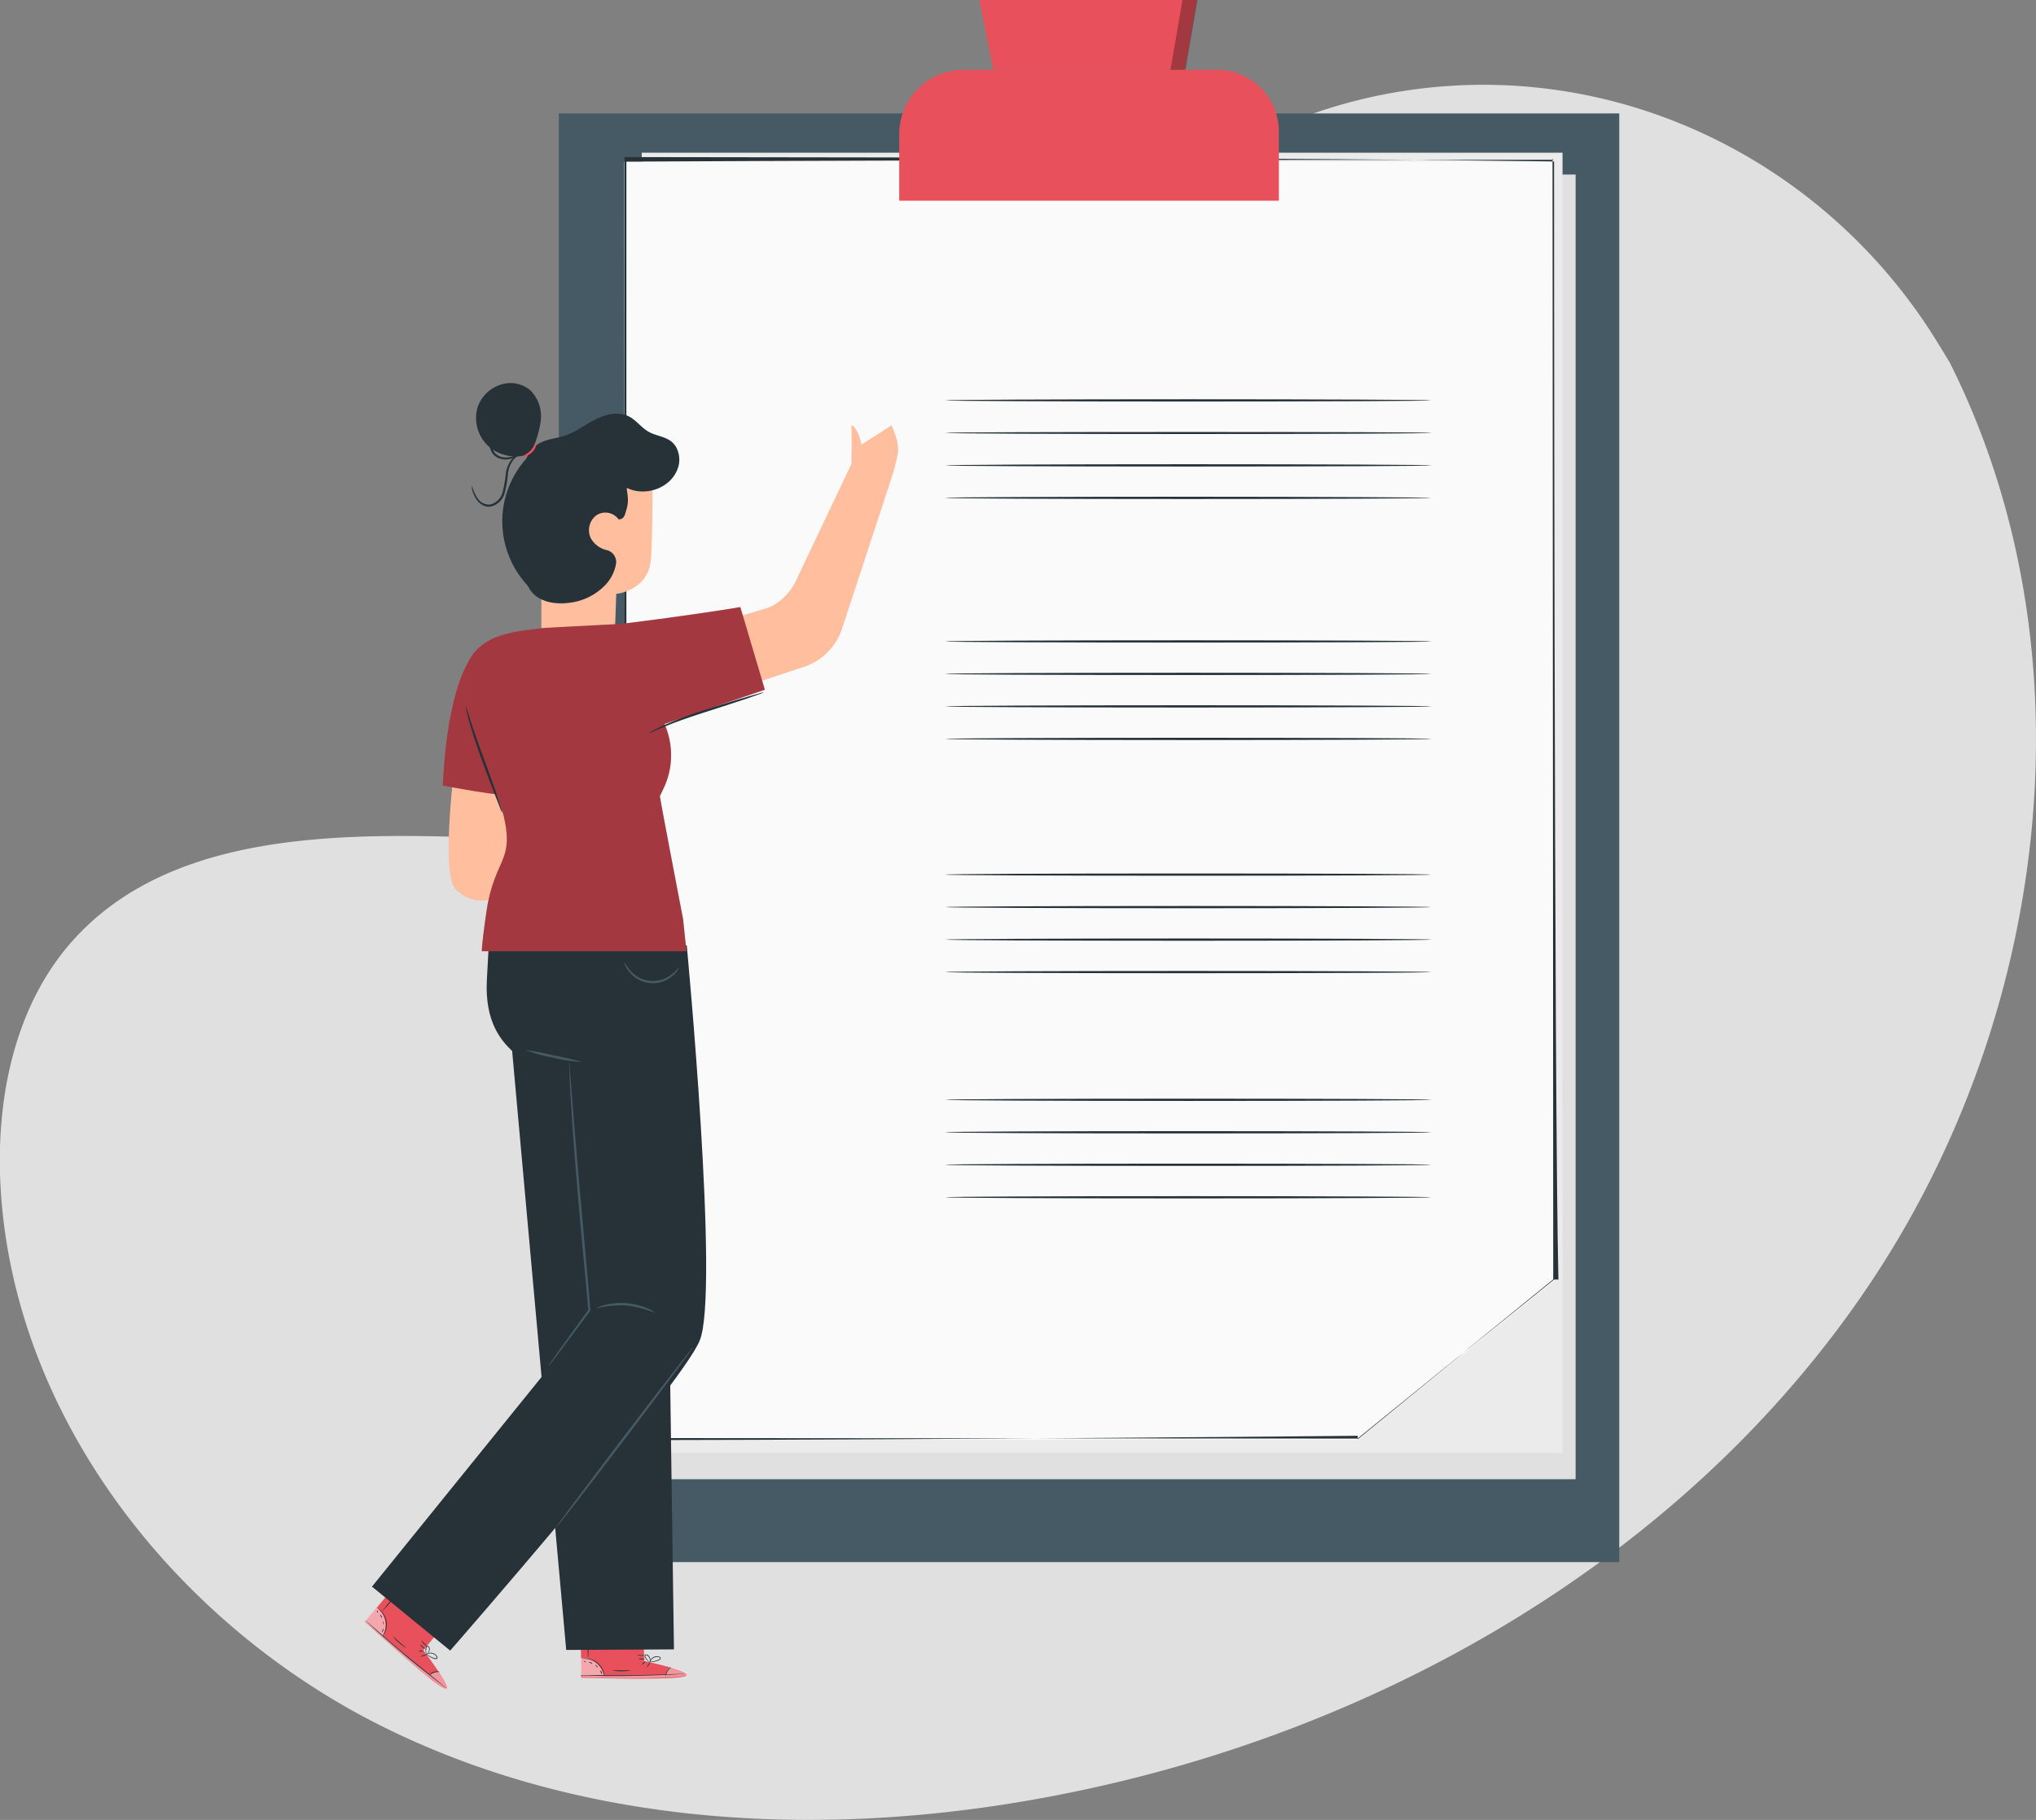 <svg xmlns="http://www.w3.org/2000/svg" viewBox="0 0 466.56 417.09"><rect x="0" y="0" width="466.56" height="417.09" fill="#808080" stroke="none"/><defs><style>.cls-1{fill:#e0e0e0;}.cls-2{fill:#455a64;}.cls-3{fill:#ebebeb;}.cls-4{fill:#fafafa;}.cls-5{fill:#263238;}.cls-6{fill:#e8505b;}.cls-7{opacity:0.3;}.cls-8{fill:#ffbe9d;}.cls-9{opacity:0.5;}.cls-10{fill:#fff;}.cls-11{opacity:0.4;}</style></defs><title>fourth-fillInTheBlanks</title><g id="katman_2" data-name="katman 2"><g id="Background_Simple" data-name="Background Simple"><path class="cls-1" d="M446.78,83.05c33.37,66.51,22.81,150.45-18.9,212.07s-111.12,101.51-184.1,116C191.69,421.53,135.64,419.42,88,395.85s-85-71-87.88-124c-1.08-20,3.17-41.31,16.54-56.27,21.35-23.89,57.79-24.73,89.81-23.74S175,192,196.4,168.24c16.49-18.28,18.91-44.79,27.6-67.83C238.77,61.25,274.4,30.67,315.35,22a119.26,119.26,0,0,1,17.24-2.34C377.63,16.87,420.35,40,444,78.49Z"/></g><g id="Checklist"><rect class="cls-2" x="128.06" y="26" width="243" height="332"/><polygon class="cls-1" points="361.06 339 316.09 339 148.06 339 148.06 40 361.06 40 361.06 301.8 361.06 339"/><polygon class="cls-3" points="358.06 333 313.51 333 147.06 333 147.06 35 358.06 35 358.06 295.93 358.06 333"/><polygon class="cls-4" points="335.4 310.25 311.09 330 143.06 330 143.06 37 356.06 37 356.06 293.55 335.4 310.25"/><path class="cls-5" d="M335.34,310l1.3-1.08,3.89-3.18,15.4-12.53,0,.07c0-42.2-.09-136-.16-256.88l.24.23c-63.35,0-135.12,0-210.87.4h-1.86l.26-.63c0,110.29,0,212,0,293.37l-.21-.2,167.81.12-.05,0,18.23-14.8,4.57-3.69,1.53-1.22s-.49.43-1.5,1.26L329.3,315l-18.18,14.86,0-.81h0s-91.21.9-167.81,1h-1.19v-.26c1-81.33,1-293.37,1-293.37V36h2.05c75.75.11,147.52.12,210.87,1h.08v-.63s0,214.68,1,256.88v0l-1,0-15.45,12.47-3.91,3.15C335.79,309.63,335.34,310,335.34,310Z"/><path class="cls-6" d="M220.82,16h58.09a14.15,14.15,0,0,1,14.15,14.15V46a0,0,0,0,1,0,0h-87a0,0,0,0,1,0,0V30.76A14.76,14.76,0,0,1,220.82,16Z"/><polygon class="cls-6" points="227.62 16 224.45 0 274.27 0 271.51 16 227.62 16"/><path class="cls-5" d="M328,91.76c0,.14-25,.26-55.71.26s-55.72-.12-55.72-.26,24.94-.26,55.72-.26S328,91.62,328,91.76Z"/><path class="cls-5" d="M328,99.21c0,.14-25,.26-55.71.26s-55.72-.12-55.72-.26S241.49,99,272.27,99,328,99.06,328,99.21Z"/><path class="cls-5" d="M328,106.66c0,.14-25,.26-55.71.26s-55.72-.12-55.72-.26,24.94-.27,55.72-.27S328,106.51,328,106.66Z"/><path class="cls-5" d="M328,114.1c0,.15-25,.26-55.71.26s-55.72-.11-55.72-.26,24.94-.26,55.72-.26S328,114,328,114.1Z"/><path class="cls-5" d="M328,147c0,.15-25,.26-55.71.26s-55.72-.11-55.72-.26,24.94-.26,55.72-.26S328,146.85,328,147Z"/><path class="cls-5" d="M328,154.44c0,.15-25,.26-55.71.26s-55.72-.11-55.72-.26,24.94-.26,55.72-.26S328,154.3,328,154.44Z"/><path class="cls-5" d="M328,161.89c0,.14-25,.26-55.71.26s-55.72-.12-55.72-.26,24.94-.26,55.72-.26S328,161.74,328,161.89Z"/><path class="cls-5" d="M328,169.34c0,.14-25,.26-55.71.26s-55.72-.12-55.72-.26,24.94-.26,55.72-.26S328,169.19,328,169.34Z"/><path class="cls-5" d="M328,200.44c0,.15-25,.26-55.71.26s-55.72-.11-55.72-.26,24.94-.26,55.72-.26S328,200.3,328,200.44Z"/><path class="cls-5" d="M328,207.89c0,.14-25,.26-55.71.26s-55.72-.12-55.72-.26,24.94-.26,55.72-.26S328,207.75,328,207.89Z"/><path class="cls-5" d="M328,215.34c0,.14-25,.26-55.71.26s-55.72-.12-55.72-.26,24.94-.26,55.72-.26S328,215.19,328,215.34Z"/><path class="cls-5" d="M328,222.78c0,.15-25,.26-55.71.26s-55.72-.11-55.72-.26,24.94-.26,55.72-.26S328,222.64,328,222.78Z"/><path class="cls-5" d="M328,252.05c0,.14-25,.26-55.71.26s-55.72-.12-55.72-.26,24.94-.26,55.72-.26S328,251.9,328,252.05Z"/><path class="cls-5" d="M328,259.49c0,.15-25,.27-55.71.27s-55.72-.12-55.72-.27,24.94-.26,55.72-.26S328,259.35,328,259.49Z"/><path class="cls-5" d="M328,266.94c0,.15-25,.26-55.71.26s-55.72-.11-55.72-.26,24.94-.26,55.72-.26S328,266.8,328,266.94Z"/><path class="cls-5" d="M328,274.39c0,.14-25,.26-55.71.26s-55.72-.12-55.72-.26,24.94-.26,55.72-.26S328,274.25,328,274.39Z"/><g class="cls-7"><polyline points="270.97 0 268.22 16 271.64 16 274.41 0 270.06 0"/></g></g><g id="Character"><path class="cls-8" d="M131.19,154.57h0a9,9,0,0,0,9.67-8.63c.19-4.89.36-9.84.36-9.84s7.42-.7,7.95-8,.3-24.3.3-24.3h0a25.6,25.6,0,0,0-25.86,1.66l.45,25.85v13.9C124.11,149.84,126.54,154.21,131.19,154.57Z"/><path class="cls-5" d="M141.8,119.09a3.76,3.76,0,0,0-5-1.09,4.26,4.26,0,0,0-1.42,5.33,5.63,5.63,0,0,0,3.6,2.73,2.82,2.82,0,0,1,2.21,3,9.36,9.36,0,0,1-2.58,5.12,13.59,13.59,0,0,1-8.5,4c-3.13.36-6.71-.29-8.53-2.86-1.32-1.87-1.42-4.31-1.47-6.6l-.33-16.25a23.2,23.2,0,0,1,.37-5.83,7.85,7.85,0,0,1,3.07-4.82c1.79-1.17,4-1.27,6.09-1.93,2.54-.82,4.7-2.51,7.08-3.73s5.3-1.94,7.69-.74c1.71.86,2.86,2.57,4.53,3.52,2.37,1.35,5.6,1,6.76,4.53a6.05,6.05,0,0,1,0,3.74c-1.61,4.75-7.5,6.66-11.73,4.61-.09.81.7,2.6-.14,5.14-.27.81-.37,2-1.64,2.07"/><path class="cls-5" d="M121.54,104a24.87,24.87,0,0,0,2.35-7.37,8.43,8.43,0,0,0-2.31-7.13,7,7,0,0,0-4.84-1.71,8.17,8.17,0,0,0-7.38,5.84,8.82,8.82,0,0,0,3,9,9.55,9.55,0,0,0,9.51,1.24"/><path class="cls-6" d="M123,101.3a3.64,3.64,0,0,1-3.48,3.4c0-.15,1.07-.45,2-1.4S122.83,101.26,123,101.3Z"/><path class="cls-5" d="M120.56,103.09a7,7,0,0,1-2,1.46,5.71,5.71,0,0,1-2.63.74,3.64,3.64,0,0,1-3.07-1.37,4.14,4.14,0,0,1-.54-3.32,6.45,6.45,0,0,1,1.24-2.43,7.8,7.8,0,0,1,1.73-1.76,19.62,19.62,0,0,1-1.44,2,6.63,6.63,0,0,0-1.06,2.32,3.74,3.74,0,0,0,.49,2.91,3.25,3.25,0,0,0,2.65,1.2,5.72,5.72,0,0,0,2.46-.59C119.74,103.57,120.51,103,120.56,103.09Z"/><path class="cls-5" d="M108.08,111.39a3.19,3.19,0,0,1,.36.81,8.35,8.35,0,0,0,1.08,2.09,3,3,0,0,0,2.87,1.32,3.92,3.92,0,0,0,2.77-2.78,28.18,28.18,0,0,0,.75-4.27,6.5,6.5,0,0,1,1.41-3.36,3.57,3.57,0,0,1,2.13-1.22,1.4,1.4,0,0,1,.9.08s-.32,0-.86.12a3.59,3.59,0,0,0-1.89,1.26,6.47,6.47,0,0,0-1.21,3.2,25.49,25.49,0,0,1-.74,4.36,4.36,4.36,0,0,1-3.17,3.09,2.9,2.9,0,0,1-2-.39,4.17,4.17,0,0,1-1.27-1.19,7.29,7.29,0,0,1-1-2.25A2.92,2.92,0,0,1,108.08,111.39Z"/><path class="cls-8" d="M104.47,173s-3.74,27.42,0,30.9,7.35,2.32,7.35,2.32l7.12-6L120.35,173Z"/><path class="cls-8" d="M204.28,97.5l-6.9,4.42c-.31-2.72-2.39-5.43-2.28-4.06s0,8.48,0,8.48L182.8,132.23c-1.67,4.1-5.06,6.68-7.59,7.29l-11.48,3.42,4.49,15.18,16-5.29a13.76,13.76,0,0,0,8.75-8.78l11-33.52a51.73,51.73,0,0,0,1.78-6.6C206.18,101.13,204.28,97.5,204.28,97.5Z"/><path class="cls-6" d="M147.62,380.68l-.17-7.68-14.39.23.14,11.23.89.05c4,.15,20.21.52,22.85-.33C159.88,383.23,147.62,380.68,147.62,380.68Z"/><g class="cls-9"><path class="cls-10" d="M138.33,384a5,5,0,0,0-1.89-3,4.83,4.83,0,0,0-3.38-1l.07,4Z"/></g><g class="cls-11"><path class="cls-10" d="M153.75,382s4.3,1.16,3.78,1.88-16.95,1-24.2.44V384l19.16-.13S152.91,382.05,153.75,382Z"/></g><path class="cls-5" d="M133.12,384a.79.79,0,0,0,.25,0l.71,0,2.61.07c2.21.05,5.27.07,8.64,0s6.42-.16,8.63-.27l2.61-.15.71-.05.25,0a1,1,0,0,0-.25,0l-.71,0-2.62.09c-2.2.08-5.25.18-8.63.22s-6.42,0-8.63,0l-2.61,0h-1Z"/><path class="cls-5" d="M152.5,384.23A6.69,6.69,0,0,1,153,383a5.45,5.45,0,0,1,.88-1,1.86,1.86,0,0,0-1,.92A2,2,0,0,0,152.5,384.23Z"/><path class="cls-5" d="M148.23,382.14s.24-.23.44-.56.34-.62.3-.65-.24.23-.45.56S148.18,382.11,148.23,382.14Z"/><path class="cls-5" d="M147.05,381.54s.26-.12.5-.34.42-.44.39-.48-.26.12-.51.35S147,381.51,147.05,381.54Z"/><path class="cls-5" d="M146.29,380.2a2,2,0,0,0,.76.08,1.65,1.65,0,0,0,.75-.09,1.57,1.57,0,0,0-.75-.08A1.68,1.68,0,0,0,146.29,380.2Z"/><path class="cls-5" d="M146,379.24a2.1,2.1,0,0,0,1.7.1,5,5,0,0,0-.85,0A4.26,4.26,0,0,0,146,379.24Z"/><path class="cls-5" d="M148.69,380.88a2.94,2.94,0,0,0,.93,0,5.65,5.65,0,0,0,1-.23,2.48,2.48,0,0,0,.56-.25.48.48,0,0,0,.22-.29.35.35,0,0,0-.14-.36,1.69,1.69,0,0,0-2.09.52,1.55,1.55,0,0,0-.29.63.45.45,0,0,0,0,.25,2.33,2.33,0,0,1,.41-.8,1.56,1.56,0,0,1,.78-.52,1.4,1.4,0,0,1,1.1.05c.15.11.09.28-.07.38a2.34,2.34,0,0,1-.51.23,7.12,7.12,0,0,1-1,.27C149.05,380.84,148.69,380.85,148.69,380.88Z"/><path class="cls-5" d="M148.93,380.92a.85.85,0,0,0,.1-.64,1.45,1.45,0,0,0-.26-.68.92.92,0,0,0-.78-.45.37.37,0,0,0-.28.43,1,1,0,0,0,.17.41,2.94,2.94,0,0,0,.44.55,1.51,1.51,0,0,0,.54.37s-.19-.17-.45-.46a3.15,3.15,0,0,1-.4-.54c-.13-.2-.22-.55,0-.59s.47.2.62.38a1.51,1.51,0,0,1,.27.6A2.72,2.72,0,0,1,148.93,380.92Z"/><path class="cls-5" d="M133.35,380.19s.41-.05,1.06,0a4.5,4.5,0,0,1,3.82,3c.23.61.25,1,.29,1a.93.93,0,0,0,0-.29,2.85,2.85,0,0,0-.17-.77,4.35,4.35,0,0,0-1.49-2.13,4.44,4.44,0,0,0-2.43-.9,3.72,3.72,0,0,0-.79,0A.9.9,0,0,0,133.35,380.19Z"/><path class="cls-5" d="M134.75,374.18a25.82,25.82,0,0,0-.08,3,25.31,25.31,0,0,0,.1,2.95,28.6,28.6,0,0,0,.08-2.95A25.42,25.42,0,0,0,134.75,374.18Z"/><path class="cls-5" d="M140.33,382.83a7.67,7.67,0,0,0,2.1.18,8.69,8.69,0,0,0,2.1-.2c0-.05-.94,0-2.1,0S140.33,382.78,140.33,382.83Z"/><path class="cls-5" d="M137.51,382.87s.08.2.18.41.15.41.2.4.07-.23,0-.47S137.54,382.83,137.51,382.87Z"/><path class="cls-5" d="M136.43,381.56s.06.19.21.34.3.24.33.2-.06-.18-.21-.33S136.46,381.53,136.43,381.56Z"/><path class="cls-5" d="M134.9,381s.2,0,.41.12.37.18.41.15-.09-.23-.35-.32S134.88,380.94,134.9,381Z"/><path class="cls-5" d="M133.81,380.71c0,.05.07.12.19.17s.23,0,.25,0-.07-.12-.19-.17S133.83,380.67,133.81,380.71Z"/><path class="cls-6" d="M97,378.21l4.88-5.93-11.05-9.2-7.23,8.6.65.61c2.91,2.71,15,13.58,17.53,14.66C104.62,388.15,97,378.21,97,378.21Z"/><g class="cls-9"><path class="cls-10" d="M87.67,374.93a5,5,0,0,0,.55-3.53,4.9,4.9,0,0,0-1.91-3l-2.58,3.09Z"/></g><g class="cls-11"><path class="cls-10" d="M100.58,383.23s2.51,3.69,1.64,3.89-13.47-10.31-18.63-15.44l.22-.23,14.61,12.39S99.92,382.72,100.58,383.23Z"/></g><path class="cls-5" d="M83.64,371.29l.18.18.52.49,1.93,1.76c1.65,1.48,4,3.49,6.53,5.65s5,4.06,6.72,5.42l2.08,1.59.57.42.21.14-.18-.16-.56-.45-2-1.64c-1.72-1.38-4.1-3.3-6.68-5.46s-4.9-4.15-6.57-5.6l-2-1.72-.54-.46A1,1,0,0,0,83.64,371.29Z"/><path class="cls-5" d="M98.28,384a5.84,5.84,0,0,1,1.17-.65,5.63,5.63,0,0,1,1.33-.19,2,2,0,0,0-1.39,0A1.92,1.92,0,0,0,98.28,384Z"/><path class="cls-5" d="M96.39,379.64a1.7,1.7,0,0,0,.71-.14c.37-.11.66-.25.64-.29s-.32,0-.7.13S96.38,379.59,96.39,379.64Z"/><path class="cls-5" d="M95.89,378.42c0,.05.28.08.61.06s.6-.06.6-.11a1.28,1.28,0,0,0-.61-.06C96.16,378.32,95.89,378.37,95.89,378.42Z"/><path class="cls-5" d="M96.2,376.9s.2.29.51.56.6.46.63.42-.2-.28-.51-.55A2,2,0,0,0,96.2,376.9Z"/><path class="cls-5" d="M96.62,376a1.44,1.44,0,0,0,.48.72,1.52,1.52,0,0,0,.74.47c0-.05-.28-.27-.61-.59S96.66,376,96.62,376Z"/><path class="cls-5" d="M97.57,379a2.8,2.8,0,0,0,.72.58,5.59,5.59,0,0,0,.89.47,3,3,0,0,0,.58.18.53.53,0,0,0,.36-.07.38.38,0,0,0,.13-.38,1.7,1.7,0,0,0-2.55-.68c-.13.1-.19.17-.18.18a2.67,2.67,0,0,1,.83-.34,1.73,1.73,0,0,1,.93.11,1.47,1.47,0,0,1,.8.77c0,.17-.11.27-.3.24a2.57,2.57,0,0,1-.54-.16,5.75,5.75,0,0,1-.89-.42C97.86,379.19,97.59,379,97.57,379Z"/><path class="cls-5" d="M97.73,379.18a1,1,0,0,0,.49-.43,1.56,1.56,0,0,0,.24-.68.92.92,0,0,0-.29-.85.36.36,0,0,0-.49.14,1.07,1.07,0,0,0-.15.42,2.88,2.88,0,0,0,0,.71,1.23,1.23,0,0,0,.17.62s0-.24-.05-.63a3.38,3.38,0,0,1,.06-.67c0-.23.19-.56.39-.44a.83.83,0,0,1,.22.69,1.51,1.51,0,0,1-.19.63A4,4,0,0,1,97.73,379.18Z"/><path class="cls-5" d="M86.39,368.46s.34.23.79.71a4.5,4.5,0,0,1,1,4.72c-.22.61-.47.94-.44,1a1.24,1.24,0,0,0,.18-.22,3.54,3.54,0,0,0,.38-.7,4.46,4.46,0,0,0,.25-2.58,4.51,4.51,0,0,0-1.25-2.27,3.91,3.91,0,0,0-.62-.49C86.49,368.49,86.4,368.45,86.39,368.46Z"/><path class="cls-5" d="M91.37,364.82a49.1,49.1,0,0,0-3.84,4.49,27.46,27.46,0,0,0,2-2.19A23.63,23.63,0,0,0,91.37,364.82Z"/><path class="cls-5" d="M90,375a8.09,8.09,0,0,0,1.48,1.51,8,8,0,0,0,1.72,1.21s-.73-.59-1.61-1.35S90,375,90,375Z"/><path class="cls-5" d="M87.8,373.2s-.07.21-.14.43-.14.41-.1.44.2-.13.27-.39S87.84,373.2,87.8,373.2Z"/><path class="cls-5" d="M87.83,371.51s-.08.18-.06.39.07.38.12.37.07-.18,0-.39S87.87,371.5,87.83,371.51Z"/><path class="cls-5" d="M87.05,370.07s.12.16.23.36.16.37.21.37.09-.23-.06-.46S87.06,370,87.05,370.07Z"/><path class="cls-5" d="M86.4,369.16c-.05,0,0,.13,0,.24s.15.19.19.16,0-.13,0-.24S86.44,369.13,86.4,369.16Z"/><path class="cls-5" d="M127.37,217.53s-4.79,20.26-3.44,24.27,10.13,6.33,10.13,6.33l-.29,55.49-48.53,60,17.92,14.66s52.53-60.1,57.16-71-2.95-90.65-2.95-90.65Z"/><path class="cls-5" d="M152.06,209.47,154.44,378l-24.69.13L117.36,240.87h0c-2.61-2.5-6.3-6.78-5.79-16.33l.6-11.09Z"/><path class="cls-2" d="M125.68,313s0-.09.14-.25l.47-.69,1.84-2.6,6.69-9.27,0,.13c-.53-5.85-1.19-12.95-1.89-20.59-.89-10-1.62-19.11-2-25.69-.22-3.29-.36-6-.44-7.8,0-.88-.05-1.58-.07-2.12a3.77,3.77,0,0,1,0-.74,3.54,3.54,0,0,1,.09.73c0,.54.1,1.24.17,2.12.15,1.9.36,4.54.61,7.78.52,6.57,1.3,15.65,2.2,25.67.67,7.67,1.36,14.76,1.8,20.64v.06l-.05.06c-2.82,3.78-5.17,6.92-6.84,9.17l-1.93,2.52-.52.66A1.32,1.32,0,0,1,125.68,313Z"/><path class="cls-2" d="M133.26,243.38a33.8,33.8,0,0,1-6.54-1,34.19,34.19,0,0,1-6.37-1.74,53.28,53.28,0,0,1,6.48,1.23A55.26,55.26,0,0,1,133.26,243.38Z"/><path class="cls-2" d="M150.17,300.92a25.36,25.36,0,0,0-6.67-1.74,25.38,25.38,0,0,0-6.86.66,5.81,5.81,0,0,1,1.93-.75,15.27,15.27,0,0,1,5-.43,15.09,15.09,0,0,1,4.85,1.21A5.53,5.53,0,0,1,150.17,300.92Z"/><path class="cls-2" d="M158.87,308.73c.12.08-6.83,9.4-15.5,20.81s-15.81,20.59-15.93,20.5,6.83-9.4,15.51-20.82S158.76,308.64,158.87,308.73Z"/><path class="cls-2" d="M155.53,221.79a4,4,0,0,1-1.39,1.83,6.87,6.87,0,0,1-10.06-1.06,4.28,4.28,0,0,1-1-2.08c.09,0,.37.81,1.27,1.85a6.86,6.86,0,0,0,9.54,1C155,222.5,155.45,221.73,155.53,221.79Z"/><path class="cls-5" d="M121.8,135.08a21.52,21.52,0,0,1-1.17-30"/><path class="cls-6" d="M107.94,150.8s-5.37,6.06-6.48,29.23c0,0,15.28,2.9,15.56,2.06S107.94,150.8,107.94,150.8Z"/><g class="cls-7"><path d="M107.94,150.8s-5.37,6.06-6.48,29.23c0,0,15.28,2.9,15.56,2.06S107.94,150.8,107.94,150.8Z"/></g><path class="cls-6" d="M110.41,218H157.3l-.76-7.32s-5.36-27.87-5.32-28.24l.85-1.77a17.67,17.67,0,0,0,.2-14.75h0l23-7.85-5.62-18.94c-10.42,1.76-26.17,3.72-26.17,3.72l-2.34.2s-16.26.84-16.6.88c-6.8.83-14.72,1.35-17.61,8.63-1.54,3.89-.08,9.73,2.45,15.75l6,18.5c2.4,10.17-1.43,9.68-3.53,19.92C111.5,208.27,110.38,216.58,110.41,218Z"/><g class="cls-7"><path d="M110.41,218H157.3l-.76-7.32s-5.36-27.87-5.32-28.24l.85-1.77a17.67,17.67,0,0,0,.2-14.75h0l23-7.85-5.62-18.94c-10.42,1.76-26.17,3.72-26.17,3.72l-2.34.2s-16.26.84-16.6.88c-6.8.83-14.72,1.35-17.61,8.63-1.54,3.89-.08,9.73,2.45,15.75l6,18.5c2.4,10.17-1.43,9.68-3.53,19.92C111.5,208.27,110.38,216.58,110.41,218Z"/></g><path class="cls-5" d="M175,158.66a4.21,4.21,0,0,1-1,.43c-.67.24-1.64.58-2.84,1-2.4.81-5.73,1.89-9.41,3.07s-7,2.34-9.31,3.31c-1.17.47-2.1.89-2.75,1.17a5,5,0,0,1-1,.41,4.1,4.1,0,0,1,.94-.59c.62-.34,1.54-.81,2.7-1.33a87.66,87.66,0,0,1,9.29-3.47c3.68-1.18,7-2.2,9.46-2.92,1.22-.36,2.2-.64,2.89-.82A4.57,4.57,0,0,1,175,158.66Z"/><path class="cls-5" d="M115.07,186.23a3.73,3.73,0,0,1-.42-.92c-.27-.72-.6-1.57-1-2.56-.83-2.16-2-5.15-3.2-8.47s-2.21-6.37-2.84-8.61c-.31-1.11-.55-2-.68-2.66a3.34,3.34,0,0,1-.16-1c.07,0,.48,1.36,1.2,3.56s1.76,5.21,3,8.53,2.32,6.32,3.06,8.52c.37,1.1.65,2,.83,2.62A4.36,4.36,0,0,1,115.07,186.23Z"/></g></g></svg>